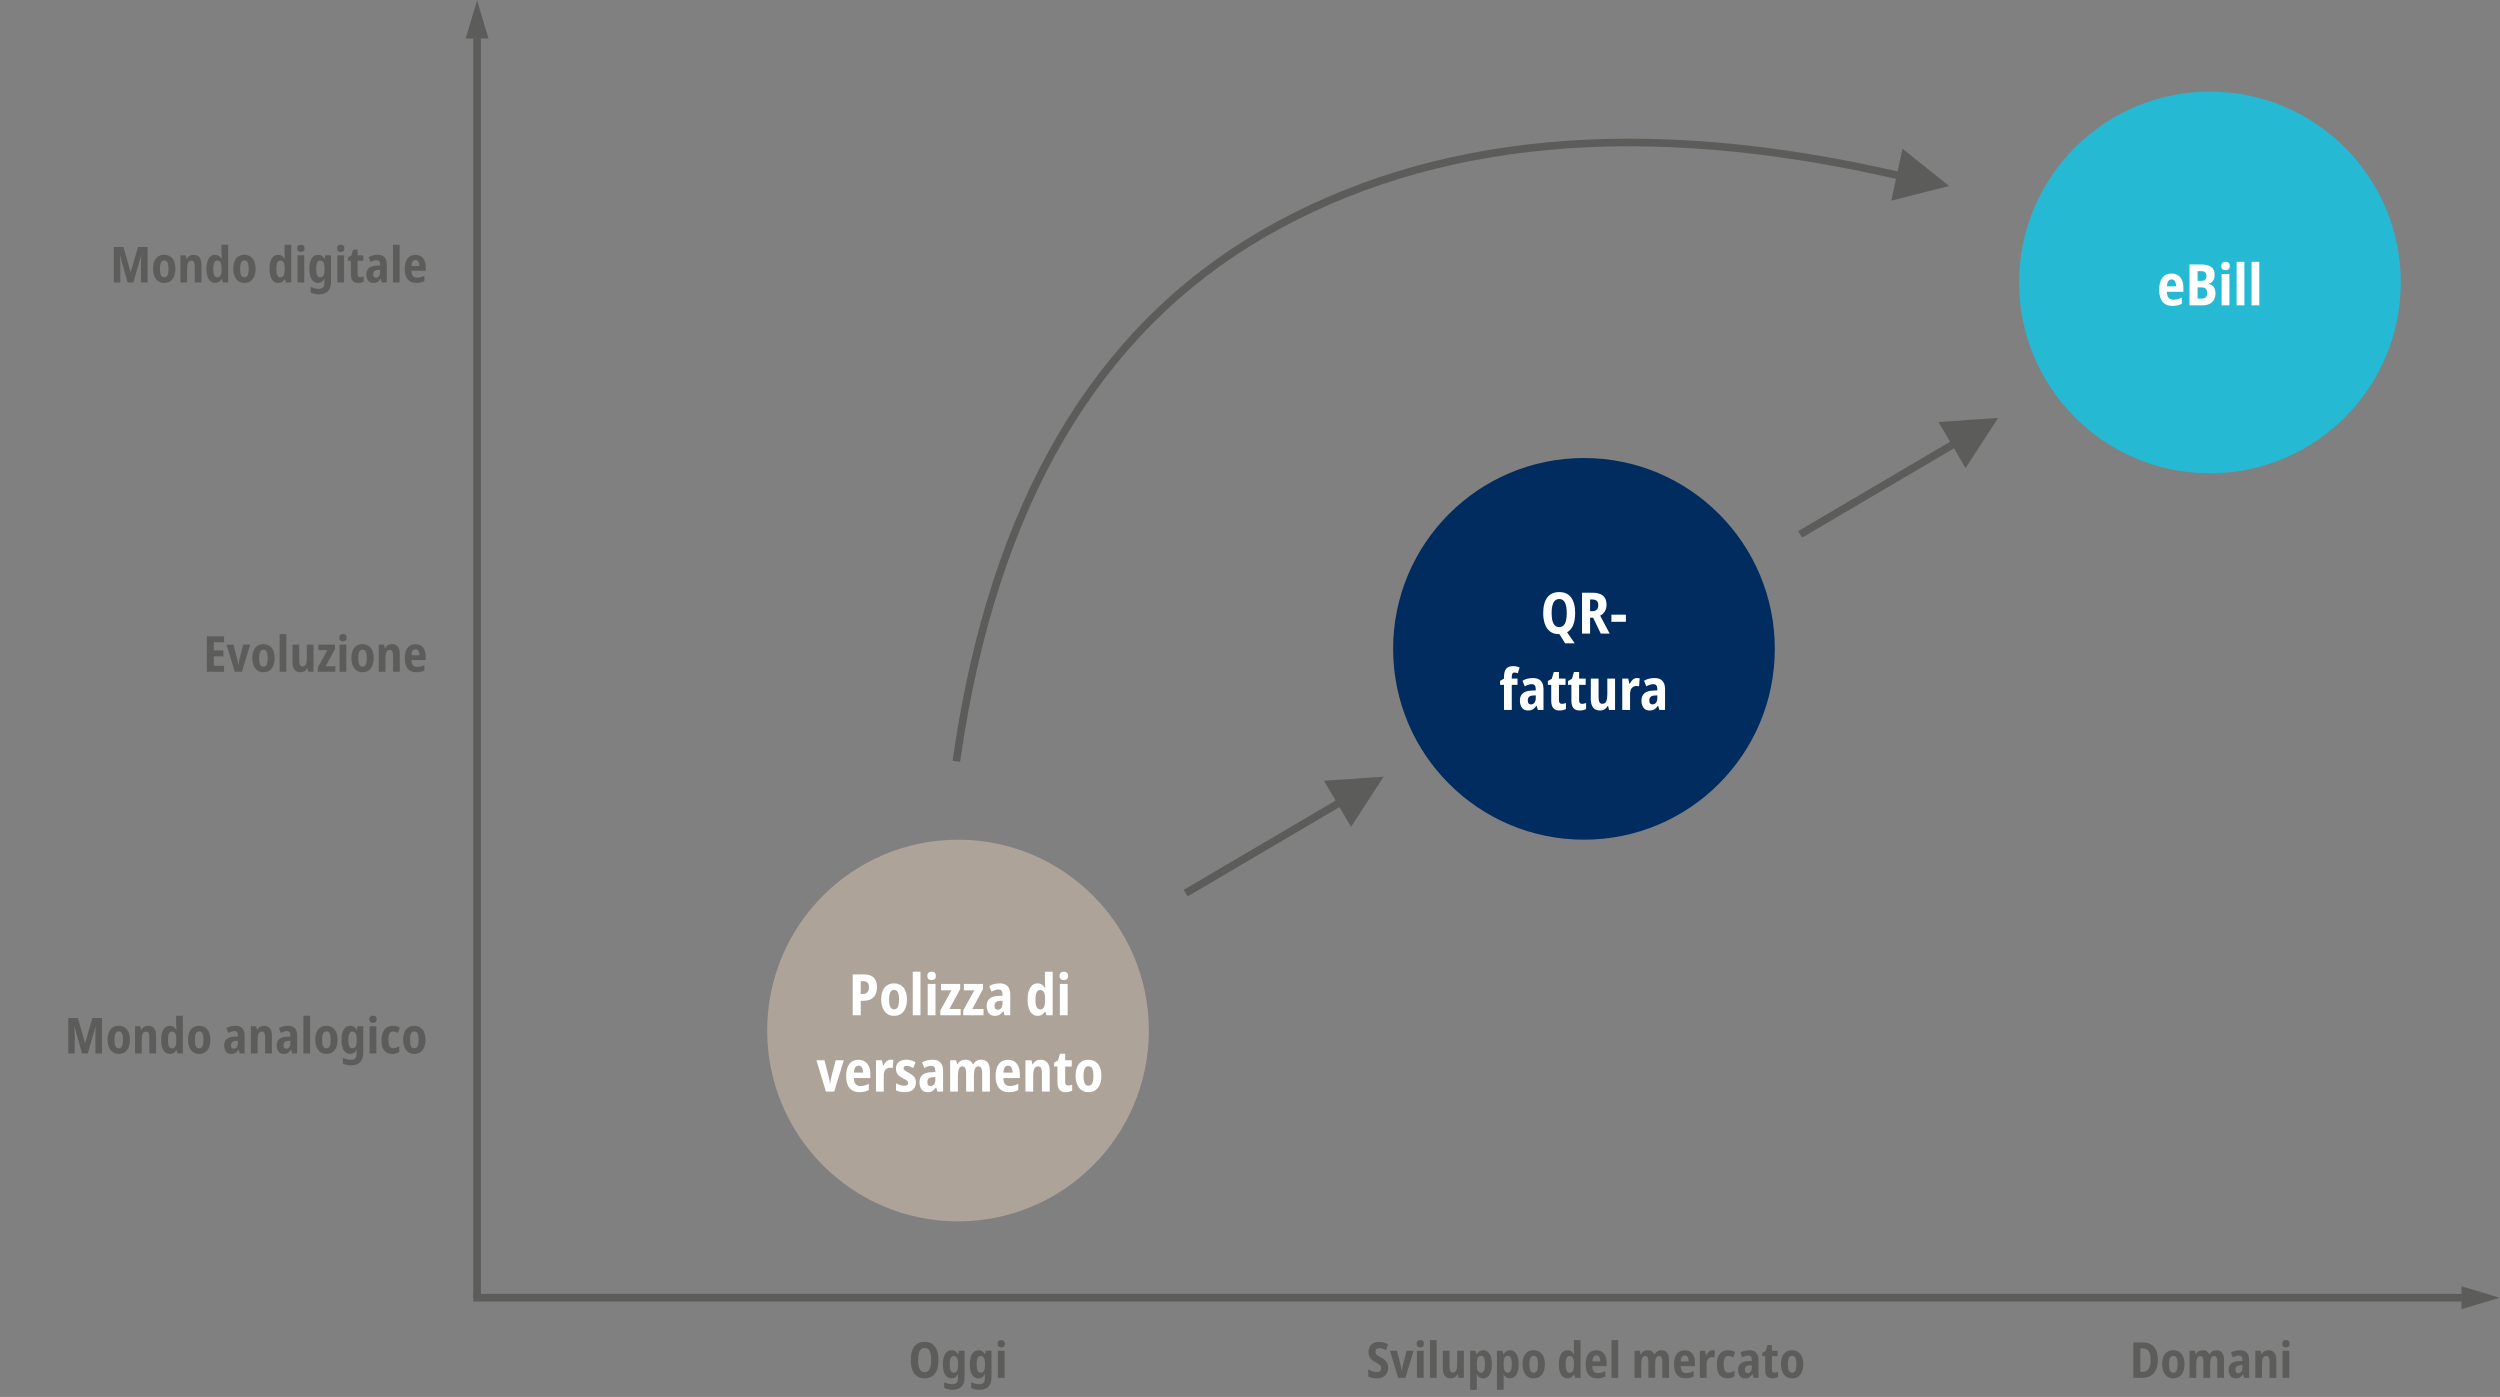<svg width="655px" height="366px" viewBox="0 0 655 366" version="1.1" xmlns="http://www.w3.org/2000/svg" xmlns:xlink="http://www.w3.org/1999/xlink">
	<rect x="0" y="0" width="655" height="366" fill="#808080" stroke="none"/>
	<g id="animation_it" stroke="none" stroke-width="1" fill="none" fill-rule="evenodd">
		<g id="x-axis" transform="translate(124, 337)">
			<polygon id="x-axis-2" fill="#5C5C5B" transform="translate(525.9, 3) rotate(90) translate(-525.9, -3) " points="525.9 -2 528.9 8 522.9 8"></polygon>
			<line x1="0" y1="3" x2="521" y2="3" id="x-axis-1" stroke="#5C5C5B" stroke-width="2"></line>
		</g>
		<g id="y-axis" transform="translate(122, 0)">
			<polygon id="y-axis-2" fill="#5C5C5B" points="3 0.1 6 10.1 0 10.1"></polygon>
			<line x1="3" y1="340" x2="3" y2="10" id="y-axis-1" stroke="#5C5C5B" stroke-width="2"></line>
		</g>
		<g id="x-labels" transform="translate(238, 349)" fill="#5C5C5B" fill-rule="nonzero">
			<path d="M4.251,12.13 C5.074,12.13 5.755,11.935 6.292,11.545 C6.829,11.155 7.228,10.6 7.488,9.881 C7.748,9.162 7.878,8.317 7.878,7.346 C7.878,6.367 7.748,5.519 7.488,4.804 C7.228,4.09 6.832,3.539 6.298,3.154 C5.766,2.768 5.087,2.575 4.264,2.575 C3.051,2.575 2.141,2.989 1.534,3.817 C0.927,4.644 0.624,5.816 0.624,7.333 C0.624,8.312 0.754,9.159 1.014,9.874 C1.274,10.589 1.673,11.144 2.21,11.539 C2.747,11.933 3.428,12.13 4.251,12.13 Z M4.251,10.531 C3.67,10.531 3.239,10.26 2.958,9.719 C2.676,9.177 2.535,8.386 2.535,7.346 C2.535,6.306 2.676,5.513 2.958,4.967 C3.239,4.421 3.675,4.148 4.264,4.148 C4.853,4.148 5.285,4.417 5.558,4.954 C5.83,5.491 5.967,6.289 5.967,7.346 C5.967,8.403 5.828,9.198 5.551,9.732 C5.274,10.264 4.84,10.531 4.251,10.531 Z M11.545,15.12 C12.637,15.12 13.441,14.83 13.957,14.249 C14.472,13.668 14.73,12.836 14.73,11.753 L14.73,11.753 L14.73,4.889 L13.222,4.889 L13.079,5.799 L12.988,5.799 C12.78,5.426 12.544,5.16 12.28,5 C12.015,4.839 11.697,4.759 11.324,4.759 C10.605,4.759 10.044,5.084 9.641,5.734 C9.238,6.384 9.036,7.298 9.036,8.477 C9.036,9.63 9.233,10.527 9.628,11.168 C10.022,11.809 10.57,12.13 11.272,12.13 C11.645,12.13 11.97,12.046 12.247,11.877 C12.525,11.707 12.767,11.437 12.975,11.064 L12.975,11.064 L13.027,11.064 C13.01,11.211 12.997,11.378 12.988,11.565 C12.98,11.751 12.975,11.913 12.975,12.052 L12.975,12.052 L12.975,12.182 C12.975,12.719 12.85,13.103 12.598,13.332 C12.347,13.562 11.996,13.677 11.545,13.677 C10.826,13.677 10.107,13.499 9.387,13.144 L9.387,13.144 L9.387,14.652 C10.011,14.964 10.731,15.12 11.545,15.12 Z M11.883,10.648 C11.181,10.648 10.83,9.933 10.83,8.503 C10.83,7.012 11.173,6.267 11.857,6.267 C12.256,6.267 12.548,6.434 12.735,6.768 C12.921,7.101 13.014,7.645 13.014,8.399 L13.014,8.399 L13.014,8.724 C13.014,9.4 12.921,9.89 12.735,10.193 C12.548,10.496 12.265,10.648 11.883,10.648 Z M18.593,15.12 C19.685,15.12 20.488,14.83 21.004,14.249 C21.52,13.668 21.778,12.836 21.778,11.753 L21.778,11.753 L21.778,4.889 L20.27,4.889 L20.127,5.799 L20.036,5.799 C19.828,5.426 19.591,5.16 19.327,5 C19.063,4.839 18.744,4.759 18.372,4.759 C17.652,4.759 17.091,5.084 16.688,5.734 C16.285,6.384 16.084,7.298 16.084,8.477 C16.084,9.63 16.281,10.527 16.675,11.168 C17.069,11.809 17.618,12.13 18.32,12.13 C18.692,12.13 19.017,12.046 19.295,11.877 C19.572,11.707 19.815,11.437 20.023,11.064 L20.023,11.064 L20.075,11.064 C20.057,11.211 20.044,11.378 20.036,11.565 C20.027,11.751 20.023,11.913 20.023,12.052 L20.023,12.052 L20.023,12.182 C20.023,12.719 19.897,13.103 19.646,13.332 C19.394,13.562 19.043,13.677 18.593,13.677 C17.873,13.677 17.154,13.499 16.435,13.144 L16.435,13.144 L16.435,14.652 C17.059,14.964 17.778,15.12 18.593,15.12 Z M18.931,10.648 C18.229,10.648 17.878,9.933 17.878,8.503 C17.878,7.012 18.22,6.267 18.905,6.267 C19.303,6.267 19.596,6.434 19.782,6.768 C19.968,7.101 20.062,7.645 20.062,8.399 L20.062,8.399 L20.062,8.724 C20.062,9.4 19.968,9.89 19.782,10.193 C19.596,10.496 19.312,10.648 18.931,10.648 Z M24.327,4.018 C24.63,4.018 24.866,3.94 25.035,3.784 C25.204,3.628 25.289,3.39 25.289,3.069 C25.289,2.428 24.968,2.107 24.327,2.107 C24.024,2.107 23.787,2.183 23.618,2.334 C23.449,2.486 23.365,2.731 23.365,3.069 C23.365,3.39 23.452,3.628 23.625,3.784 C23.798,3.94 24.032,4.018 24.327,4.018 Z M25.211,12 L25.211,4.889 L23.443,4.889 L23.443,12 L25.211,12 Z" id="x-labels-1"></path>
			<path d="M122.769,12.13 C123.376,12.13 123.898,12.013 124.335,11.779 C124.773,11.545 125.111,11.216 125.35,10.791 C125.588,10.366 125.707,9.877 125.707,9.322 C125.707,8.681 125.544,8.159 125.219,7.755 C124.894,7.353 124.424,6.982 123.809,6.644 C123.445,6.445 123.157,6.274 122.945,6.13 C122.732,5.987 122.583,5.838 122.496,5.682 C122.409,5.526 122.366,5.34 122.366,5.123 C122.366,4.854 122.453,4.636 122.626,4.466 C122.799,4.298 123.046,4.213 123.367,4.213 C123.636,4.213 123.913,4.258 124.199,4.349 C124.485,4.441 124.797,4.577 125.135,4.759 L125.135,4.759 L125.681,3.186 C125.3,2.995 124.916,2.848 124.531,2.744 C124.145,2.64 123.748,2.588 123.341,2.588 C122.466,2.579 121.779,2.813 121.281,3.29 C120.782,3.767 120.537,4.408 120.546,5.214 C120.546,5.725 120.633,6.148 120.806,6.481 C120.979,6.815 121.211,7.095 121.501,7.32 C121.792,7.545 122.106,7.753 122.444,7.944 C122.964,8.239 123.33,8.49 123.543,8.698 C123.755,8.906 123.861,9.166 123.861,9.478 C123.861,9.764 123.772,10.005 123.594,10.2 C123.417,10.395 123.137,10.492 122.756,10.492 C122.392,10.492 122.013,10.427 121.618,10.297 C121.224,10.167 120.841,9.998 120.468,9.79 L120.468,9.79 L120.468,11.61 C120.823,11.801 121.192,11.935 121.573,12.013 C121.954,12.091 122.353,12.13 122.769,12.13 Z M130.211,12 L132.369,4.889 L130.536,4.889 L129.522,8.802 C129.452,9.079 129.398,9.339 129.359,9.582 C129.32,9.825 129.296,10.046 129.288,10.245 L129.288,10.245 L129.236,10.245 C129.21,9.994 129.177,9.742 129.138,9.491 C129.099,9.24 129.045,8.988 128.976,8.737 L128.976,8.737 L128.001,4.889 L126.168,4.889 L128.326,12 L130.211,12 Z M134.116,4.018 C134.419,4.018 134.656,3.94 134.825,3.784 C134.994,3.628 135.078,3.39 135.078,3.069 C135.078,2.428 134.757,2.107 134.116,2.107 C133.813,2.107 133.577,2.183 133.408,2.334 C133.239,2.486 133.154,2.731 133.154,3.069 C133.154,3.39 133.241,3.628 133.414,3.784 C133.587,3.94 133.821,4.018 134.116,4.018 Z M135,12 L135,4.889 L133.232,4.889 L133.232,12 L135,12 Z M138.399,12 L138.399,2.12 L136.644,2.12 L136.644,12 L138.399,12 Z M142.096,12.13 C142.477,12.13 142.82,12.043 143.123,11.87 C143.426,11.697 143.669,11.437 143.851,11.09 L143.851,11.09 L143.942,11.09 L144.163,12 L145.528,12 L145.528,4.889 L143.773,4.889 L143.773,8.425 C143.773,9.127 143.695,9.666 143.539,10.043 C143.383,10.421 143.071,10.609 142.603,10.609 C142.308,10.609 142.098,10.477 141.973,10.213 C141.847,9.948 141.784,9.556 141.784,9.036 L141.784,9.036 L141.784,4.889 L140.016,4.889 L140.016,9.53 C140.016,10.379 140.196,11.025 140.556,11.467 C140.915,11.909 141.429,12.13 142.096,12.13 Z M148.927,15.12 L148.927,12.273 C148.927,12.126 148.922,11.957 148.914,11.766 C148.905,11.575 148.888,11.359 148.862,11.116 L148.862,11.116 L148.94,11.116 C149.122,11.445 149.351,11.697 149.629,11.87 C149.906,12.043 150.235,12.13 150.617,12.13 C151.31,12.13 151.858,11.807 152.261,11.162 C152.664,10.516 152.866,9.612 152.866,8.451 C152.866,7.264 152.666,6.351 152.268,5.715 C151.869,5.077 151.314,4.759 150.604,4.759 C150.231,4.759 149.912,4.843 149.648,5.013 C149.384,5.181 149.148,5.452 148.94,5.825 L148.94,5.825 L148.849,5.825 L148.589,4.889 L147.172,4.889 L147.172,15.12 L148.927,15.12 Z M150.045,10.635 C149.646,10.635 149.36,10.466 149.187,10.128 C149.013,9.79 148.927,9.27 148.927,8.568 L148.927,8.568 L148.927,8.256 C148.935,7.554 149.024,7.04 149.193,6.715 C149.362,6.391 149.646,6.228 150.045,6.228 C150.729,6.228 151.072,6.973 151.072,8.464 C151.072,9.911 150.729,10.635 150.045,10.635 Z M155.952,15.12 L155.952,12.273 C155.952,12.126 155.948,11.957 155.939,11.766 C155.93,11.575 155.913,11.359 155.887,11.116 L155.887,11.116 L155.965,11.116 C156.147,11.445 156.377,11.697 156.654,11.87 C156.931,12.043 157.261,12.13 157.642,12.13 C158.335,12.13 158.884,11.807 159.287,11.162 C159.69,10.516 159.891,9.612 159.891,8.451 C159.891,7.264 159.692,6.351 159.293,5.715 C158.894,5.077 158.34,4.759 157.629,4.759 C157.256,4.759 156.938,4.843 156.674,5.013 C156.409,5.181 156.173,5.452 155.965,5.825 L155.965,5.825 L155.874,5.825 L155.614,4.889 L154.197,4.889 L154.197,15.12 L155.952,15.12 Z M157.07,10.635 C156.671,10.635 156.385,10.466 156.212,10.128 C156.039,9.79 155.952,9.27 155.952,8.568 L155.952,8.568 L155.952,8.256 C155.961,7.554 156.05,7.04 156.219,6.715 C156.388,6.391 156.671,6.228 157.07,6.228 C157.755,6.228 158.097,6.973 158.097,8.464 C158.097,9.911 157.755,10.635 157.07,10.635 Z M163.81,12.13 C164.486,12.13 165.04,11.967 165.474,11.643 C165.907,11.318 166.23,10.876 166.442,10.316 C166.654,9.758 166.761,9.127 166.761,8.425 C166.761,7.246 166.494,6.341 165.961,5.708 C165.428,5.075 164.724,4.759 163.849,4.759 C163.181,4.759 162.631,4.913 162.198,5.221 C161.764,5.528 161.441,5.955 161.229,6.501 C161.017,7.047 160.911,7.688 160.911,8.425 C160.911,9.127 161.021,9.758 161.242,10.316 C161.463,10.876 161.79,11.318 162.224,11.643 C162.657,11.967 163.186,12.13 163.81,12.13 Z M163.836,10.661 C163.437,10.661 163.149,10.475 162.971,10.102 C162.793,9.729 162.705,9.179 162.705,8.451 C162.705,7.706 162.793,7.149 162.971,6.78 C163.149,6.412 163.437,6.228 163.836,6.228 C164.234,6.228 164.52,6.41 164.694,6.774 C164.867,7.138 164.954,7.688 164.954,8.425 C164.954,9.17 164.867,9.729 164.694,10.102 C164.52,10.475 164.234,10.661 163.836,10.661 Z M172.687,12.13 C173.085,12.13 173.41,12.048 173.662,11.883 C173.913,11.718 174.143,11.484 174.351,11.181 L174.351,11.181 L174.442,11.181 L174.715,12 L176.106,12 L176.106,2.12 L174.351,2.12 L174.351,4.538 C174.351,4.711 174.359,4.909 174.377,5.13 C174.394,5.351 174.411,5.574 174.429,5.799 L174.429,5.799 L174.364,5.799 C174.173,5.47 173.937,5.214 173.655,5.032 C173.373,4.85 173.042,4.759 172.661,4.759 C171.967,4.759 171.419,5.08 171.016,5.721 C170.613,6.362 170.412,7.272 170.412,8.451 C170.412,9.621 170.613,10.527 171.016,11.168 C171.419,11.809 171.976,12.13 172.687,12.13 Z M173.246,10.674 C172.544,10.674 172.193,9.929 172.193,8.438 C172.193,7.727 172.281,7.188 172.459,6.819 C172.637,6.451 172.895,6.267 173.233,6.267 C173.649,6.267 173.945,6.436 174.123,6.774 C174.301,7.112 174.39,7.628 174.39,8.321 L174.39,8.321 L174.39,8.672 C174.381,9.357 174.288,9.861 174.11,10.187 C173.932,10.511 173.644,10.674 173.246,10.674 Z M180.466,12.13 C180.899,12.13 181.285,12.091 181.623,12.013 C181.961,11.935 182.282,11.809 182.585,11.636 L182.585,11.636 L182.585,10.206 C182.256,10.397 181.939,10.531 181.636,10.609 C181.333,10.687 181.008,10.726 180.661,10.726 C179.699,10.726 179.209,10.128 179.192,8.932 L179.192,8.932 L182.936,8.932 L182.936,7.983 C182.936,6.986 182.7,6.202 182.228,5.63 C181.755,5.058 181.094,4.772 180.245,4.772 C179.352,4.772 178.661,5.088 178.172,5.721 C177.682,6.354 177.437,7.277 177.437,8.49 C177.437,9.651 177.691,10.548 178.198,11.181 C178.705,11.814 179.461,12.13 180.466,12.13 Z M181.285,7.684 L179.205,7.684 C179.222,7.129 179.329,6.729 179.524,6.481 C179.719,6.234 179.968,6.111 180.271,6.111 C180.6,6.111 180.852,6.254 181.025,6.54 C181.198,6.826 181.285,7.207 181.285,7.684 L181.285,7.684 Z M185.971,12 L185.971,2.12 L184.216,2.12 L184.216,12 L185.971,12 Z M192.014,12 L192.014,8.62 C192.014,7.857 192.089,7.277 192.241,6.878 C192.393,6.479 192.677,6.28 193.093,6.28 C193.621,6.28 193.886,6.791 193.886,7.814 L193.886,7.814 L193.886,12 L195.654,12 L195.654,8.412 C195.654,7.701 195.732,7.168 195.888,6.813 C196.044,6.458 196.317,6.28 196.707,6.28 C197.253,6.28 197.526,6.796 197.526,7.827 L197.526,7.827 L197.526,12 L199.281,12 L199.281,7.333 C199.281,6.458 199.114,5.81 198.78,5.389 C198.446,4.969 197.95,4.759 197.292,4.759 C196.477,4.759 195.896,5.101 195.55,5.786 L195.55,5.786 L195.42,5.786 C195.281,5.474 195.073,5.225 194.796,5.038 C194.518,4.852 194.159,4.759 193.717,4.759 C193.318,4.759 192.963,4.846 192.651,5.019 C192.339,5.192 192.105,5.452 191.949,5.799 L191.949,5.799 L191.845,5.799 L191.637,4.889 L190.259,4.889 L190.259,12 L192.014,12 Z M203.615,12.13 C204.048,12.13 204.434,12.091 204.772,12.013 C205.11,11.935 205.431,11.809 205.734,11.636 L205.734,11.636 L205.734,10.206 C205.405,10.397 205.088,10.531 204.785,10.609 C204.482,10.687 204.157,10.726 203.81,10.726 C202.848,10.726 202.358,10.128 202.341,8.932 L202.341,8.932 L206.085,8.932 L206.085,7.983 C206.085,6.986 205.849,6.202 205.377,5.63 C204.904,5.058 204.243,4.772 203.394,4.772 C202.501,4.772 201.81,5.088 201.321,5.721 C200.831,6.354 200.586,7.277 200.586,8.49 C200.586,9.651 200.84,10.548 201.347,11.181 C201.854,11.814 202.61,12.13 203.615,12.13 Z M204.434,7.684 L202.354,7.684 C202.371,7.129 202.478,6.729 202.673,6.481 C202.868,6.234 203.117,6.111 203.42,6.111 C203.749,6.111 204.001,6.254 204.174,6.54 C204.347,6.826 204.434,7.207 204.434,7.684 L204.434,7.684 Z M209.133,12 L209.133,8.373 C209.133,7.792 209.265,7.346 209.529,7.034 C209.793,6.722 210.142,6.566 210.576,6.566 C210.818,6.566 211.018,6.596 211.174,6.657 L211.174,6.657 L211.317,4.837 C211.109,4.785 210.909,4.759 210.719,4.759 C210.337,4.759 210.006,4.891 209.724,5.155 C209.442,5.42 209.219,5.725 209.055,6.072 L209.055,6.072 L208.977,6.072 L208.717,4.889 L207.365,4.889 L207.365,12 L209.133,12 Z M214.663,12.13 C215.365,12.13 215.959,11.952 216.444,11.597 L216.444,11.597 L216.444,10.089 C216.193,10.262 215.935,10.397 215.671,10.492 C215.406,10.587 215.127,10.635 214.832,10.635 C214.009,10.635 213.597,9.916 213.597,8.477 C213.597,6.995 214.004,6.254 214.819,6.254 C215.027,6.254 215.237,6.289 215.45,6.358 C215.662,6.427 215.881,6.518 216.106,6.631 L216.106,6.631 L216.613,5.24 C216.362,5.093 216.082,4.976 215.775,4.889 C215.467,4.802 215.118,4.759 214.728,4.759 C213.766,4.759 213.038,5.093 212.544,5.76 C212.05,6.427 211.803,7.333 211.803,8.477 C211.803,9.725 212.044,10.646 212.525,11.239 C213.006,11.833 213.718,12.13 214.663,12.13 Z M219.18,12.13 C219.656,12.13 220.035,12.043 220.317,11.87 C220.599,11.697 220.865,11.424 221.117,11.051 L221.117,11.051 L221.156,11.051 L221.455,12 L222.729,12 L222.729,7.281 C222.729,6.44 222.527,5.81 222.124,5.389 C221.721,4.969 221.134,4.759 220.363,4.759 C219.453,4.759 218.651,4.963 217.958,5.37 L217.958,5.37 L218.478,6.644 C218.772,6.479 219.054,6.356 219.323,6.274 C219.591,6.191 219.847,6.15 220.09,6.15 C220.679,6.15 220.974,6.527 220.974,7.281 L220.974,7.281 L220.974,7.567 L219.986,7.606 C219.136,7.641 218.488,7.844 218.042,8.217 C217.596,8.59 217.373,9.149 217.373,9.894 C217.373,10.527 217.524,11.057 217.828,11.486 C218.131,11.915 218.582,12.13 219.18,12.13 Z M219.882,10.752 C219.656,10.752 219.479,10.681 219.349,10.537 C219.219,10.395 219.154,10.163 219.154,9.842 C219.154,9.495 219.253,9.227 219.453,9.036 C219.652,8.845 219.968,8.741 220.402,8.724 L220.402,8.724 L220.974,8.698 L220.974,9.335 C220.974,9.777 220.87,10.124 220.662,10.375 C220.454,10.626 220.194,10.752 219.882,10.752 Z M226.361,12.13 C226.647,12.13 226.914,12.1 227.161,12.039 C227.408,11.978 227.631,11.9 227.83,11.805 L227.83,11.805 L227.83,10.427 C227.509,10.557 227.202,10.622 226.907,10.622 C226.465,10.622 226.244,10.349 226.244,9.803 L226.244,9.803 L226.244,6.306 L227.739,6.306 L227.739,4.889 L226.244,4.889 L226.244,3.394 L225.074,3.394 L224.619,4.928 L223.722,5.435 L223.722,6.306 L224.489,6.306 L224.489,9.855 C224.489,10.661 224.647,11.242 224.964,11.597 C225.28,11.952 225.746,12.13 226.361,12.13 Z M231.515,12.13 C232.191,12.13 232.745,11.967 233.179,11.643 C233.612,11.318 233.935,10.876 234.147,10.316 C234.359,9.758 234.466,9.127 234.466,8.425 C234.466,7.246 234.199,6.341 233.666,5.708 C233.133,5.075 232.429,4.759 231.554,4.759 C230.886,4.759 230.336,4.913 229.903,5.221 C229.469,5.528 229.146,5.955 228.934,6.501 C228.722,7.047 228.616,7.688 228.616,8.425 C228.616,9.127 228.726,9.758 228.947,10.316 C229.168,10.876 229.495,11.318 229.929,11.643 C230.362,11.967 230.891,12.13 231.515,12.13 Z M231.541,10.661 C231.142,10.661 230.854,10.475 230.676,10.102 C230.498,9.729 230.41,9.179 230.41,8.451 C230.41,7.706 230.498,7.149 230.676,6.78 C230.854,6.412 231.142,6.228 231.541,6.228 C231.939,6.228 232.225,6.41 232.399,6.774 C232.572,7.138 232.659,7.688 232.659,8.425 C232.659,9.17 232.572,9.729 232.399,10.102 C232.225,10.475 231.939,10.661 231.541,10.661 Z" id="x-labels-2"></path>
			<path d="M323.25,12 C324.567,12 325.581,11.591 326.292,10.771 C327.003,9.953 327.358,8.767 327.358,7.216 C327.358,5.751 327.011,4.636 326.318,3.869 C325.625,3.102 324.663,2.718 323.432,2.718 L323.432,2.718 L320.936,2.718 L320.936,12 L323.25,12 Z M323.302,10.414 L322.769,10.414 L322.769,4.278 L323.445,4.278 C324.104,4.278 324.604,4.521 324.947,5.006 C325.289,5.491 325.46,6.25 325.46,7.281 C325.46,8.338 325.284,9.125 324.933,9.64 C324.582,10.156 324.039,10.414 323.302,10.414 L323.302,10.414 Z M331.385,12.13 C332.061,12.13 332.616,11.967 333.049,11.643 C333.482,11.318 333.805,10.876 334.017,10.316 C334.23,9.758 334.336,9.127 334.336,8.425 C334.336,7.246 334.069,6.341 333.536,5.708 C333.003,5.075 332.299,4.759 331.424,4.759 C330.757,4.759 330.206,4.913 329.773,5.221 C329.34,5.528 329.017,5.955 328.804,6.501 C328.592,7.047 328.486,7.688 328.486,8.425 C328.486,9.127 328.596,9.758 328.817,10.316 C329.038,10.876 329.366,11.318 329.799,11.643 C330.232,11.967 330.761,12.13 331.385,12.13 Z M331.411,10.661 C331.012,10.661 330.724,10.475 330.546,10.102 C330.369,9.729 330.28,9.179 330.28,8.451 C330.28,7.706 330.369,7.149 330.546,6.78 C330.724,6.412 331.012,6.228 331.411,6.228 C331.81,6.228 332.096,6.41 332.269,6.774 C332.442,7.138 332.529,7.688 332.529,8.425 C332.529,9.17 332.442,9.729 332.269,10.102 C332.096,10.475 331.81,10.661 331.411,10.661 Z M337.414,12 L337.414,8.62 C337.414,7.857 337.49,7.277 337.641,6.878 C337.793,6.479 338.077,6.28 338.493,6.28 C339.022,6.28 339.286,6.791 339.286,7.814 L339.286,7.814 L339.286,12 L341.054,12 L341.054,8.412 C341.054,7.701 341.132,7.168 341.288,6.813 C341.444,6.458 341.717,6.28 342.107,6.28 C342.653,6.28 342.926,6.796 342.926,7.827 L342.926,7.827 L342.926,12 L344.681,12 L344.681,7.333 C344.681,6.458 344.514,5.81 344.18,5.389 C343.847,4.969 343.351,4.759 342.692,4.759 C341.877,4.759 341.297,5.101 340.95,5.786 L340.95,5.786 L340.82,5.786 C340.681,5.474 340.473,5.225 340.196,5.038 C339.919,4.852 339.559,4.759 339.117,4.759 C338.718,4.759 338.363,4.846 338.051,5.019 C337.739,5.192 337.505,5.452 337.349,5.799 L337.349,5.799 L337.245,5.799 L337.037,4.889 L335.659,4.889 L335.659,12 L337.414,12 Z M347.72,12.13 C348.196,12.13 348.576,12.043 348.857,11.87 C349.139,11.697 349.405,11.424 349.657,11.051 L349.657,11.051 L349.696,11.051 L349.995,12 L351.269,12 L351.269,7.281 C351.269,6.44 351.067,5.81 350.664,5.389 C350.261,4.969 349.674,4.759 348.903,4.759 C347.993,4.759 347.191,4.963 346.498,5.37 L346.498,5.37 L347.018,6.644 C347.312,6.479 347.594,6.356 347.863,6.274 C348.131,6.191 348.387,6.15 348.63,6.15 C349.219,6.15 349.514,6.527 349.514,7.281 L349.514,7.281 L349.514,7.567 L348.526,7.606 C347.676,7.641 347.029,7.844 346.582,8.217 C346.136,8.59 345.913,9.149 345.913,9.894 C345.913,10.527 346.064,11.057 346.368,11.486 C346.671,11.915 347.122,12.13 347.72,12.13 Z M348.422,10.752 C348.196,10.752 348.019,10.681 347.889,10.537 C347.759,10.395 347.694,10.163 347.694,9.842 C347.694,9.495 347.793,9.227 347.993,9.036 C348.192,8.845 348.508,8.741 348.942,8.724 L348.942,8.724 L349.514,8.698 L349.514,9.335 C349.514,9.777 349.41,10.124 349.202,10.375 C348.994,10.626 348.734,10.752 348.422,10.752 Z M354.646,12 L354.646,8.607 C354.646,7.784 354.728,7.19 354.893,6.826 C355.057,6.462 355.356,6.28 355.79,6.28 C356.102,6.28 356.321,6.41 356.446,6.67 C356.572,6.93 356.635,7.311 356.635,7.814 L356.635,7.814 L356.635,12 L358.403,12 L358.403,7.32 C358.403,6.471 358.219,5.832 357.85,5.402 C357.482,4.973 356.977,4.759 356.336,4.759 C355.954,4.759 355.61,4.846 355.302,5.019 C354.995,5.192 354.754,5.452 354.581,5.799 L354.581,5.799 L354.477,5.799 L354.269,4.889 L352.891,4.889 L352.891,12 L354.646,12 Z M360.909,4.018 C361.212,4.018 361.448,3.94 361.617,3.784 C361.786,3.628 361.871,3.39 361.871,3.069 C361.871,2.428 361.55,2.107 360.909,2.107 C360.605,2.107 360.369,2.183 360.2,2.334 C360.031,2.486 359.947,2.731 359.947,3.069 C359.947,3.39 360.033,3.628 360.207,3.784 C360.38,3.94 360.614,4.018 360.909,4.018 Z M361.793,12 L361.793,4.889 L360.025,4.889 L360.025,12 L361.793,12 Z" id="x-labels-3"></path>
		</g>
		<g id="y-labels" transform="translate(16, 62)" fill="#5C5C5B" fill-rule="nonzero">
			<path d="M3.579,214 L3.579,209.359 C3.579,209.038 3.568,208.661 3.547,208.228 C3.525,207.795 3.501,207.392 3.475,207.019 L3.475,207.019 L3.527,207.019 L5.49,214 L6.998,214 L9.013,207.032 L9.065,207.032 C9.039,207.396 9.02,207.786 9.007,208.202 C8.994,208.618 8.987,208.991 8.987,209.32 L8.987,209.32 L8.987,214 L10.729,214 L10.729,204.718 L8.207,204.718 L6.309,211.296 L6.27,211.296 L4.411,204.718 L1.889,204.718 L1.889,214 L3.579,214 Z M15.086,214.13 C15.762,214.13 16.317,213.968 16.75,213.643 C17.183,213.317 17.506,212.875 17.719,212.316 C17.931,211.757 18.037,211.127 18.037,210.425 C18.037,209.246 17.771,208.341 17.238,207.708 C16.705,207.075 16,206.759 15.125,206.759 C14.458,206.759 13.907,206.913 13.474,207.22 C13.041,207.528 12.718,207.955 12.506,208.501 C12.293,209.047 12.187,209.688 12.187,210.425 C12.187,211.127 12.298,211.757 12.519,212.316 C12.74,212.875 13.067,213.317 13.5,213.643 C13.933,213.968 14.462,214.13 15.086,214.13 Z M15.112,212.661 C14.713,212.661 14.425,212.475 14.248,212.102 C14.07,211.729 13.981,211.179 13.981,210.451 C13.981,209.706 14.07,209.149 14.248,208.78 C14.425,208.412 14.713,208.228 15.112,208.228 C15.511,208.228 15.797,208.41 15.97,208.774 C16.143,209.138 16.23,209.688 16.23,210.425 C16.23,211.17 16.143,211.729 15.97,212.102 C15.797,212.475 15.511,212.661 15.112,212.661 Z M21.133,214 L21.133,210.607 C21.133,209.784 21.215,209.19 21.38,208.826 C21.545,208.462 21.844,208.28 22.277,208.28 C22.589,208.28 22.808,208.41 22.934,208.67 C23.059,208.93 23.122,209.311 23.122,209.814 L23.122,209.814 L23.122,214 L24.89,214 L24.89,209.32 C24.89,208.471 24.706,207.832 24.338,207.403 C23.969,206.974 23.464,206.759 22.823,206.759 C22.442,206.759 22.097,206.846 21.79,207.019 C21.482,207.192 21.241,207.452 21.068,207.799 L21.068,207.799 L20.964,207.799 L20.756,206.889 L19.378,206.889 L19.378,214 L21.133,214 Z M28.493,214.13 C28.892,214.13 29.217,214.048 29.468,213.883 C29.719,213.718 29.949,213.484 30.157,213.181 L30.157,213.181 L30.248,213.181 L30.521,214 L31.912,214 L31.912,204.12 L30.157,204.12 L30.157,206.538 C30.157,206.711 30.166,206.909 30.183,207.13 C30.2,207.351 30.218,207.574 30.235,207.799 L30.235,207.799 L30.17,207.799 C29.979,207.47 29.743,207.214 29.462,207.032 C29.18,206.85 28.848,206.759 28.467,206.759 C27.774,206.759 27.226,207.08 26.823,207.721 C26.42,208.362 26.218,209.272 26.218,210.451 C26.218,211.621 26.42,212.527 26.823,213.168 C27.226,213.809 27.782,214.13 28.493,214.13 Z M29.052,212.674 C28.35,212.674 27.999,211.929 27.999,210.438 C27.999,209.727 28.088,209.188 28.266,208.82 C28.443,208.451 28.701,208.267 29.039,208.267 C29.455,208.267 29.752,208.436 29.93,208.774 C30.107,209.112 30.196,209.628 30.196,210.321 L30.196,210.321 L30.196,210.672 C30.187,211.357 30.094,211.862 29.917,212.186 C29.739,212.512 29.451,212.674 29.052,212.674 Z M36.165,214.13 C36.841,214.13 37.396,213.968 37.829,213.643 C38.262,213.317 38.585,212.875 38.798,212.316 C39.01,211.757 39.116,211.127 39.116,210.425 C39.116,209.246 38.85,208.341 38.317,207.708 C37.784,207.075 37.079,206.759 36.204,206.759 C35.537,206.759 34.986,206.913 34.553,207.22 C34.12,207.528 33.797,207.955 33.585,208.501 C33.372,209.047 33.266,209.688 33.266,210.425 C33.266,211.127 33.377,211.757 33.598,212.316 C33.819,212.875 34.146,213.317 34.579,213.643 C35.012,213.968 35.541,214.13 36.165,214.13 Z M36.191,212.661 C35.792,212.661 35.504,212.475 35.327,212.102 C35.149,211.729 35.06,211.179 35.06,210.451 C35.06,209.706 35.149,209.149 35.327,208.78 C35.504,208.412 35.792,208.228 36.191,208.228 C36.59,208.228 36.876,208.41 37.049,208.774 C37.222,209.138 37.309,209.688 37.309,210.425 C37.309,211.17 37.222,211.729 37.049,212.102 C36.876,212.475 36.59,212.661 36.191,212.661 Z M44.541,214.13 C45.018,214.13 45.397,214.043 45.679,213.87 C45.96,213.697 46.227,213.424 46.478,213.051 L46.478,213.051 L46.517,213.051 L46.816,214 L48.09,214 L48.09,209.281 C48.09,208.44 47.889,207.81 47.486,207.389 C47.083,206.969 46.495,206.759 45.724,206.759 C44.814,206.759 44.012,206.963 43.319,207.37 L43.319,207.37 L43.839,208.644 C44.134,208.479 44.415,208.356 44.684,208.274 C44.953,208.191 45.208,208.15 45.451,208.15 C46.04,208.15 46.335,208.527 46.335,209.281 L46.335,209.281 L46.335,209.567 L45.347,209.606 C44.498,209.641 43.85,209.844 43.404,210.217 C42.957,210.59 42.734,211.149 42.734,211.894 C42.734,212.527 42.886,213.058 43.189,213.487 C43.492,213.916 43.943,214.13 44.541,214.13 Z M45.243,212.752 C45.018,212.752 44.84,212.68 44.71,212.537 C44.58,212.394 44.515,212.163 44.515,211.842 C44.515,211.495 44.615,211.227 44.814,211.036 C45.013,210.845 45.33,210.741 45.763,210.724 L45.763,210.724 L46.335,210.698 L46.335,211.335 C46.335,211.777 46.231,212.124 46.023,212.375 C45.815,212.626 45.555,212.752 45.243,212.752 Z M51.485,214 L51.485,210.607 C51.485,209.784 51.567,209.19 51.732,208.826 C51.897,208.462 52.196,208.28 52.629,208.28 C52.941,208.28 53.16,208.41 53.286,208.67 C53.411,208.93 53.474,209.311 53.474,209.814 L53.474,209.814 L53.474,214 L55.242,214 L55.242,209.32 C55.242,208.471 55.058,207.832 54.69,207.403 C54.321,206.974 53.816,206.759 53.175,206.759 C52.794,206.759 52.449,206.846 52.142,207.019 C51.834,207.192 51.593,207.452 51.42,207.799 L51.42,207.799 L51.316,207.799 L51.108,206.889 L49.73,206.889 L49.73,214 L51.485,214 Z M58.299,214.13 C58.776,214.13 59.155,214.043 59.437,213.87 C59.718,213.697 59.985,213.424 60.236,213.051 L60.236,213.051 L60.275,213.051 L60.574,214 L61.848,214 L61.848,209.281 C61.848,208.44 61.647,207.81 61.244,207.389 C60.841,206.969 60.253,206.759 59.482,206.759 C58.572,206.759 57.77,206.963 57.077,207.37 L57.077,207.37 L57.597,208.644 C57.892,208.479 58.173,208.356 58.442,208.274 C58.711,208.191 58.966,208.15 59.209,208.15 C59.798,208.15 60.093,208.527 60.093,209.281 L60.093,209.281 L60.093,209.567 L59.105,209.606 C58.256,209.641 57.608,209.844 57.162,210.217 C56.715,210.59 56.492,211.149 56.492,211.894 C56.492,212.527 56.644,213.058 56.947,213.487 C57.25,213.916 57.701,214.13 58.299,214.13 Z M59.001,212.752 C58.776,212.752 58.598,212.68 58.468,212.537 C58.338,212.394 58.273,212.163 58.273,211.842 C58.273,211.495 58.373,211.227 58.572,211.036 C58.771,210.845 59.088,210.741 59.521,210.724 L59.521,210.724 L60.093,210.698 L60.093,211.335 C60.093,211.777 59.989,212.124 59.781,212.375 C59.573,212.626 59.313,212.752 59.001,212.752 Z M65.243,214 L65.243,204.12 L63.488,204.12 L63.488,214 L65.243,214 Z M69.496,214.13 C70.172,214.13 70.727,213.968 71.16,213.643 C71.593,213.317 71.916,212.875 72.129,212.316 C72.341,211.757 72.447,211.127 72.447,210.425 C72.447,209.246 72.181,208.341 71.648,207.708 C71.115,207.075 70.41,206.759 69.535,206.759 C68.868,206.759 68.317,206.913 67.884,207.22 C67.451,207.528 67.128,207.955 66.916,208.501 C66.703,209.047 66.597,209.688 66.597,210.425 C66.597,211.127 66.708,211.757 66.929,212.316 C67.15,212.875 67.477,213.317 67.91,213.643 C68.343,213.968 68.872,214.13 69.496,214.13 Z M69.522,212.661 C69.123,212.661 68.835,212.475 68.658,212.102 C68.48,211.729 68.391,211.179 68.391,210.451 C68.391,209.706 68.48,209.149 68.658,208.78 C68.835,208.412 69.123,208.228 69.522,208.228 C69.921,208.228 70.207,208.41 70.38,208.774 C70.553,209.138 70.64,209.688 70.64,210.425 C70.64,211.17 70.553,211.729 70.38,212.102 C70.207,212.475 69.921,212.661 69.522,212.661 Z M75.985,217.12 C77.077,217.12 77.881,216.83 78.397,216.249 C78.912,215.668 79.17,214.836 79.17,213.753 L79.17,213.753 L79.17,206.889 L77.662,206.889 L77.519,207.799 L77.428,207.799 C77.22,207.426 76.984,207.16 76.72,207 C76.455,206.839 76.137,206.759 75.764,206.759 C75.045,206.759 74.484,207.084 74.081,207.734 C73.678,208.384 73.476,209.298 73.476,210.477 C73.476,211.63 73.673,212.527 74.068,213.168 C74.462,213.809 75.01,214.13 75.712,214.13 C76.085,214.13 76.41,214.046 76.687,213.876 C76.964,213.708 77.207,213.437 77.415,213.064 L77.415,213.064 L77.467,213.064 C77.45,213.211 77.437,213.378 77.428,213.565 C77.419,213.751 77.415,213.913 77.415,214.052 L77.415,214.052 L77.415,214.182 C77.415,214.719 77.289,215.103 77.038,215.333 C76.787,215.562 76.436,215.677 75.985,215.677 C75.266,215.677 74.546,215.499 73.827,215.144 L73.827,215.144 L73.827,216.652 C74.451,216.964 75.17,217.12 75.985,217.12 Z M76.323,212.648 C75.621,212.648 75.27,211.933 75.27,210.503 C75.27,209.012 75.612,208.267 76.297,208.267 C76.696,208.267 76.988,208.434 77.175,208.768 C77.361,209.101 77.454,209.645 77.454,210.399 L77.454,210.399 L77.454,210.724 C77.454,211.4 77.361,211.89 77.175,212.193 C76.988,212.496 76.704,212.648 76.323,212.648 Z M81.72,206.018 C82.023,206.018 82.26,205.94 82.429,205.784 C82.598,205.628 82.682,205.39 82.682,205.069 C82.682,204.428 82.361,204.107 81.72,204.107 C81.417,204.107 81.181,204.183 81.012,204.334 C80.843,204.486 80.758,204.731 80.758,205.069 C80.758,205.39 80.845,205.628 81.018,205.784 C81.191,205.94 81.425,206.018 81.72,206.018 Z M82.604,214 L82.604,206.889 L80.836,206.889 L80.836,214 L82.604,214 Z M86.818,214.13 C87.52,214.13 88.114,213.952 88.599,213.597 L88.599,213.597 L88.599,212.089 C88.348,212.262 88.09,212.397 87.826,212.492 C87.561,212.587 87.282,212.635 86.987,212.635 C86.164,212.635 85.752,211.916 85.752,210.477 C85.752,208.995 86.159,208.254 86.974,208.254 C87.182,208.254 87.392,208.289 87.605,208.358 C87.817,208.427 88.036,208.518 88.261,208.631 L88.261,208.631 L88.768,207.24 C88.517,207.093 88.237,206.976 87.93,206.889 C87.622,206.802 87.273,206.759 86.883,206.759 C85.921,206.759 85.193,207.093 84.699,207.76 C84.205,208.427 83.958,209.333 83.958,210.477 C83.958,211.725 84.199,212.646 84.68,213.239 C85.161,213.833 85.873,214.13 86.818,214.13 Z M92.527,214.13 C93.203,214.13 93.758,213.968 94.191,213.643 C94.624,213.317 94.947,212.875 95.16,212.316 C95.372,211.757 95.478,211.127 95.478,210.425 C95.478,209.246 95.212,208.341 94.679,207.708 C94.146,207.075 93.441,206.759 92.566,206.759 C91.899,206.759 91.348,206.913 90.915,207.22 C90.482,207.528 90.159,207.955 89.947,208.501 C89.734,209.047 89.628,209.688 89.628,210.425 C89.628,211.127 89.739,211.757 89.96,212.316 C90.181,212.875 90.508,213.317 90.941,213.643 C91.374,213.968 91.903,214.13 92.527,214.13 Z M92.553,212.661 C92.154,212.661 91.866,212.475 91.689,212.102 C91.511,211.729 91.422,211.179 91.422,210.451 C91.422,209.706 91.511,209.149 91.689,208.78 C91.866,208.412 92.154,208.228 92.553,208.228 C92.952,208.228 93.238,208.41 93.411,208.774 C93.584,209.138 93.671,209.688 93.671,210.425 C93.671,211.17 93.584,211.729 93.411,212.102 C93.238,212.475 92.952,212.661 92.553,212.661 Z" id="y-labels-1"></path>
			<path d="M42.711,114 L42.711,112.427 L40.02,112.427 L40.02,109.957 L42.516,109.957 L42.516,108.41 L40.02,108.41 L40.02,106.265 L42.711,106.265 L42.711,104.718 L38.187,104.718 L38.187,114 L42.711,114 Z M47.392,114 L49.55,106.889 L47.717,106.889 L46.703,110.802 C46.634,111.079 46.58,111.339 46.541,111.582 C46.502,111.825 46.478,112.046 46.469,112.245 L46.469,112.245 L46.417,112.245 C46.391,111.994 46.359,111.742 46.32,111.491 C46.281,111.24 46.227,110.988 46.157,110.737 L46.157,110.737 L45.182,106.889 L43.349,106.889 L45.507,114 L47.392,114 Z M52.997,114.13 C53.673,114.13 54.227,113.968 54.661,113.642 C55.094,113.317 55.417,112.876 55.629,112.317 C55.842,111.757 55.948,111.127 55.948,110.425 C55.948,109.246 55.681,108.341 55.148,107.708 C54.615,107.075 53.911,106.759 53.036,106.759 C52.368,106.759 51.818,106.913 51.385,107.221 C50.951,107.528 50.629,107.955 50.416,108.501 C50.204,109.047 50.098,109.688 50.098,110.425 C50.098,111.127 50.208,111.757 50.429,112.317 C50.65,112.876 50.977,113.317 51.411,113.642 C51.844,113.968 52.373,114.13 52.997,114.13 Z M53.023,112.661 C52.624,112.661 52.336,112.475 52.158,112.102 C51.981,111.729 51.892,111.179 51.892,110.451 C51.892,109.706 51.981,109.149 52.158,108.781 C52.336,108.412 52.624,108.228 53.023,108.228 C53.421,108.228 53.707,108.41 53.881,108.774 C54.054,109.138 54.141,109.688 54.141,110.425 C54.141,111.17 54.054,111.729 53.881,112.102 C53.707,112.475 53.421,112.661 53.023,112.661 Z M59.017,114 L59.017,104.12 L57.262,104.12 L57.262,114 L59.017,114 Z M62.711,114.13 C63.092,114.13 63.434,114.043 63.738,113.87 C64.041,113.697 64.284,113.437 64.466,113.09 L64.466,113.09 L64.557,113.09 L64.778,114 L66.143,114 L66.143,106.889 L64.388,106.889 L64.388,110.425 C64.388,111.127 64.31,111.666 64.154,112.043 C63.998,112.421 63.686,112.609 63.218,112.609 C62.923,112.609 62.713,112.477 62.587,112.213 C62.462,111.948 62.399,111.556 62.399,111.036 L62.399,111.036 L62.399,106.889 L60.631,106.889 L60.631,111.53 C60.631,112.379 60.811,113.025 61.17,113.467 C61.53,113.909 62.043,114.13 62.711,114.13 Z M71.864,114 L71.864,112.57 L69.316,112.57 L71.747,108.072 L71.747,106.889 L67.405,106.889 L67.405,108.332 L69.784,108.332 L67.249,112.921 L67.249,114 L71.864,114 Z M73.855,106.018 C74.158,106.018 74.394,105.94 74.563,105.784 C74.732,105.628 74.817,105.39 74.817,105.069 C74.817,104.428 74.496,104.107 73.855,104.107 C73.552,104.107 73.315,104.183 73.146,104.335 C72.977,104.486 72.893,104.731 72.893,105.069 C72.893,105.39 72.98,105.628 73.153,105.784 C73.326,105.94 73.56,106.018 73.855,106.018 Z M74.739,114 L74.739,106.889 L72.971,106.889 L72.971,114 L74.739,114 Z M78.965,114.13 C79.641,114.13 80.196,113.968 80.629,113.642 C81.063,113.317 81.386,112.876 81.598,112.317 C81.81,111.757 81.916,111.127 81.916,110.425 C81.916,109.246 81.65,108.341 81.117,107.708 C80.584,107.075 79.88,106.759 79.004,106.759 C78.337,106.759 77.787,106.913 77.353,107.221 C76.92,107.528 76.597,107.955 76.385,108.501 C76.173,109.047 76.066,109.688 76.066,110.425 C76.066,111.127 76.177,111.757 76.398,112.317 C76.619,112.876 76.946,113.317 77.379,113.642 C77.813,113.968 78.341,114.13 78.965,114.13 Z M78.991,112.661 C78.593,112.661 78.305,112.475 78.127,112.102 C77.949,111.729 77.86,111.179 77.86,110.451 C77.86,109.706 77.949,109.149 78.127,108.781 C78.305,108.412 78.593,108.228 78.991,108.228 C79.39,108.228 79.676,108.41 79.849,108.774 C80.023,109.138 80.109,109.688 80.109,110.425 C80.109,111.17 80.023,111.729 79.849,112.102 C79.676,112.475 79.39,112.661 78.991,112.661 Z M84.986,114 L84.986,110.607 C84.986,109.784 85.068,109.19 85.233,108.826 C85.398,108.462 85.697,108.28 86.13,108.28 C86.442,108.28 86.661,108.41 86.786,108.67 C86.912,108.93 86.975,109.311 86.975,109.814 L86.975,109.814 L86.975,114 L88.743,114 L88.743,109.32 C88.743,108.471 88.559,107.832 88.19,107.403 C87.822,106.974 87.317,106.759 86.676,106.759 C86.295,106.759 85.95,106.846 85.642,107.019 C85.335,107.192 85.094,107.452 84.921,107.799 L84.921,107.799 L84.817,107.799 L84.609,106.889 L83.231,106.889 L83.231,114 L84.986,114 Z M93.073,114.13 C93.507,114.13 93.892,114.091 94.23,114.013 C94.568,113.935 94.889,113.809 95.192,113.636 L95.192,113.636 L95.192,112.206 C94.863,112.397 94.547,112.531 94.243,112.609 C93.94,112.687 93.615,112.726 93.268,112.726 C92.306,112.726 91.817,112.128 91.799,110.932 L91.799,110.932 L95.543,110.932 L95.543,109.983 C95.543,108.986 95.307,108.202 94.835,107.63 C94.363,107.058 93.702,106.772 92.852,106.772 C91.96,106.772 91.269,107.088 90.779,107.721 C90.289,108.354 90.044,109.277 90.044,110.49 C90.044,111.651 90.298,112.548 90.805,113.181 C91.312,113.814 92.068,114.13 93.073,114.13 Z M93.892,109.684 L91.812,109.684 C91.83,109.129 91.936,108.728 92.131,108.481 C92.326,108.234 92.575,108.111 92.878,108.111 C93.208,108.111 93.459,108.254 93.632,108.54 C93.806,108.826 93.892,109.207 93.892,109.684 L93.892,109.684 Z" id="y-labels-2"></path>
			<path d="M15.52,12 L15.52,7.359 C15.52,7.038 15.509,6.661 15.487,6.228 C15.466,5.795 15.442,5.392 15.416,5.019 L15.416,5.019 L15.468,5.019 L17.431,12 L18.939,12 L20.954,5.032 L21.006,5.032 C20.98,5.396 20.96,5.786 20.947,6.202 C20.934,6.618 20.928,6.991 20.928,7.32 L20.928,7.32 L20.928,12 L22.67,12 L22.67,2.718 L20.148,2.718 L18.25,9.296 L18.211,9.296 L16.352,2.718 L13.83,2.718 L13.83,12 L15.52,12 Z M27.003,12.13 C27.679,12.13 28.234,11.967 28.667,11.643 C29.101,11.318 29.424,10.876 29.636,10.316 C29.848,9.758 29.954,9.127 29.954,8.425 C29.954,7.246 29.688,6.341 29.155,5.708 C28.622,5.075 27.918,4.759 27.042,4.759 C26.375,4.759 25.825,4.913 25.391,5.221 C24.958,5.528 24.635,5.955 24.423,6.501 C24.211,7.047 24.104,7.688 24.104,8.425 C24.104,9.127 24.215,9.758 24.436,10.316 C24.657,10.876 24.984,11.318 25.417,11.643 C25.851,11.967 26.379,12.13 27.003,12.13 Z M27.029,10.661 C26.631,10.661 26.343,10.475 26.165,10.102 C25.987,9.729 25.898,9.179 25.898,8.451 C25.898,7.706 25.987,7.149 26.165,6.78 C26.343,6.412 26.631,6.228 27.029,6.228 C27.428,6.228 27.714,6.41 27.887,6.774 C28.061,7.138 28.147,7.688 28.147,8.425 C28.147,9.17 28.061,9.729 27.887,10.102 C27.714,10.475 27.428,10.661 27.029,10.661 Z M33.027,12 L33.027,8.607 C33.027,7.784 33.109,7.19 33.274,6.826 C33.438,6.462 33.737,6.28 34.171,6.28 C34.483,6.28 34.702,6.41 34.827,6.67 C34.953,6.93 35.016,7.311 35.016,7.814 L35.016,7.814 L35.016,12 L36.784,12 L36.784,7.32 C36.784,6.471 36.6,5.832 36.231,5.402 C35.863,4.973 35.358,4.759 34.717,4.759 C34.335,4.759 33.991,4.846 33.683,5.019 C33.376,5.192 33.135,5.452 32.962,5.799 L32.962,5.799 L32.858,5.799 L32.65,4.889 L31.272,4.889 L31.272,12 L33.027,12 Z M40.363,12.13 C40.762,12.13 41.087,12.048 41.338,11.883 C41.59,11.718 41.819,11.484 42.027,11.181 L42.027,11.181 L42.118,11.181 L42.391,12 L43.782,12 L43.782,2.12 L42.027,2.12 L42.027,4.538 C42.027,4.711 42.036,4.909 42.053,5.13 C42.071,5.351 42.088,5.574 42.105,5.799 L42.105,5.799 L42.04,5.799 C41.85,5.47 41.613,5.214 41.332,5.032 C41.05,4.85 40.719,4.759 40.337,4.759 C39.644,4.759 39.096,5.08 38.693,5.721 C38.29,6.362 38.088,7.272 38.088,8.451 C38.088,9.621 38.29,10.527 38.693,11.168 C39.096,11.809 39.653,12.13 40.363,12.13 Z M40.922,10.674 C40.22,10.674 39.869,9.929 39.869,8.438 C39.869,7.727 39.958,7.188 40.136,6.819 C40.313,6.451 40.571,6.267 40.909,6.267 C41.325,6.267 41.622,6.436 41.8,6.774 C41.977,7.112 42.066,7.628 42.066,8.321 L42.066,8.321 L42.066,8.672 C42.058,9.357 41.964,9.861 41.787,10.187 C41.609,10.511 41.321,10.674 40.922,10.674 Z M48.012,12.13 C48.688,12.13 49.242,11.967 49.676,11.643 C50.109,11.318 50.432,10.876 50.644,10.316 C50.856,9.758 50.963,9.127 50.963,8.425 C50.963,7.246 50.696,6.341 50.163,5.708 C49.63,5.075 48.926,4.759 48.051,4.759 C47.383,4.759 46.833,4.913 46.4,5.221 C45.966,5.528 45.643,5.955 45.431,6.501 C45.219,7.047 45.113,7.688 45.113,8.425 C45.113,9.127 45.223,9.758 45.444,10.316 C45.665,10.876 45.992,11.318 46.426,11.643 C46.859,11.967 47.388,12.13 48.012,12.13 Z M48.038,10.661 C47.639,10.661 47.351,10.475 47.173,10.102 C46.995,9.729 46.907,9.179 46.907,8.451 C46.907,7.706 46.995,7.149 47.173,6.78 C47.351,6.412 47.639,6.228 48.038,6.228 C48.436,6.228 48.722,6.41 48.896,6.774 C49.069,7.138 49.156,7.688 49.156,8.425 C49.156,9.17 49.069,9.729 48.896,10.102 C48.722,10.475 48.436,10.661 48.038,10.661 Z M56.887,12.13 C57.285,12.13 57.61,12.048 57.862,11.883 C58.113,11.718 58.343,11.484 58.551,11.181 L58.551,11.181 L58.642,11.181 L58.915,12 L60.306,12 L60.306,2.12 L58.551,2.12 L58.551,4.538 C58.551,4.711 58.559,4.909 58.577,5.13 C58.594,5.351 58.611,5.574 58.629,5.799 L58.629,5.799 L58.564,5.799 C58.373,5.47 58.137,5.214 57.855,5.032 C57.573,4.85 57.242,4.759 56.861,4.759 C56.167,4.759 55.619,5.08 55.216,5.721 C54.813,6.362 54.612,7.272 54.612,8.451 C54.612,9.621 54.813,10.527 55.216,11.168 C55.619,11.809 56.176,12.13 56.887,12.13 Z M57.446,10.674 C56.744,10.674 56.393,9.929 56.393,8.438 C56.393,7.727 56.481,7.188 56.659,6.819 C56.837,6.451 57.095,6.267 57.433,6.267 C57.849,6.267 58.145,6.436 58.323,6.774 C58.501,7.112 58.59,7.628 58.59,8.321 L58.59,8.321 L58.59,8.672 C58.581,9.357 58.488,9.861 58.31,10.187 C58.132,10.511 57.844,10.674 57.446,10.674 Z M62.832,4.018 C63.135,4.018 63.371,3.94 63.54,3.784 C63.709,3.628 63.794,3.39 63.794,3.069 C63.794,2.428 63.473,2.107 62.832,2.107 C62.529,2.107 62.292,2.183 62.123,2.334 C61.954,2.486 61.87,2.731 61.87,3.069 C61.87,3.39 61.957,3.628 62.13,3.784 C62.303,3.94 62.537,4.018 62.832,4.018 Z M63.716,12 L63.716,4.889 L61.948,4.889 L61.948,12 L63.716,12 Z M67.555,15.12 C68.647,15.12 69.451,14.83 69.967,14.249 C70.483,13.668 70.74,12.836 70.74,11.753 L70.74,11.753 L70.74,4.889 L69.232,4.889 L69.089,5.799 L68.998,5.799 C68.79,5.426 68.554,5.16 68.29,5 C68.026,4.839 67.707,4.759 67.334,4.759 C66.615,4.759 66.054,5.084 65.651,5.734 C65.248,6.384 65.046,7.298 65.046,8.477 C65.046,9.63 65.244,10.527 65.638,11.168 C66.032,11.809 66.58,12.13 67.282,12.13 C67.655,12.13 67.98,12.046 68.257,11.877 C68.535,11.707 68.777,11.437 68.985,11.064 L68.985,11.064 L69.037,11.064 C69.02,11.211 69.007,11.378 68.998,11.565 C68.99,11.751 68.985,11.913 68.985,12.052 L68.985,12.052 L68.985,12.182 C68.985,12.719 68.86,13.103 68.608,13.332 C68.357,13.562 68.006,13.677 67.555,13.677 C66.836,13.677 66.117,13.499 65.397,13.144 L65.397,13.144 L65.397,14.652 C66.021,14.964 66.741,15.12 67.555,15.12 Z M67.893,10.648 C67.191,10.648 66.84,9.933 66.84,8.503 C66.84,7.012 67.183,6.267 67.867,6.267 C68.266,6.267 68.559,6.434 68.745,6.768 C68.931,7.101 69.024,7.645 69.024,8.399 L69.024,8.399 L69.024,8.724 C69.024,9.4 68.931,9.89 68.745,10.193 C68.559,10.496 68.275,10.648 67.893,10.648 Z M73.267,4.018 C73.57,4.018 73.806,3.94 73.975,3.784 C74.144,3.628 74.229,3.39 74.229,3.069 C74.229,2.428 73.908,2.107 73.267,2.107 C72.963,2.107 72.727,2.183 72.558,2.334 C72.389,2.486 72.305,2.731 72.305,3.069 C72.305,3.39 72.391,3.628 72.565,3.784 C72.738,3.94 72.972,4.018 73.267,4.018 Z M74.151,12 L74.151,4.889 L72.383,4.889 L72.383,12 L74.151,12 Z M77.808,12.13 C78.094,12.13 78.361,12.1 78.608,12.039 C78.855,11.978 79.078,11.9 79.277,11.805 L79.277,11.805 L79.277,10.427 C78.957,10.557 78.649,10.622 78.354,10.622 C77.912,10.622 77.691,10.349 77.691,9.803 L77.691,9.803 L77.691,6.306 L79.186,6.306 L79.186,4.889 L77.691,4.889 L77.691,3.394 L76.521,3.394 L76.066,4.928 L75.169,5.435 L75.169,6.306 L75.936,6.306 L75.936,9.855 C75.936,10.661 76.094,11.242 76.411,11.597 C76.727,11.952 77.193,12.13 77.808,12.13 Z M81.791,12.13 C82.267,12.13 82.647,12.043 82.928,11.87 C83.21,11.697 83.476,11.424 83.728,11.051 L83.728,11.051 L83.767,11.051 L84.066,12 L85.34,12 L85.34,7.281 C85.34,6.44 85.138,5.81 84.735,5.389 C84.332,4.969 83.745,4.759 82.974,4.759 C82.064,4.759 81.262,4.963 80.569,5.37 L80.569,5.37 L81.089,6.644 C81.383,6.479 81.665,6.356 81.934,6.274 C82.202,6.191 82.458,6.15 82.701,6.15 C83.29,6.15 83.585,6.527 83.585,7.281 L83.585,7.281 L83.585,7.567 L82.597,7.606 C81.747,7.641 81.1,7.844 80.653,8.217 C80.207,8.59 79.984,9.149 79.984,9.894 C79.984,10.527 80.135,11.057 80.439,11.486 C80.742,11.915 81.193,12.13 81.791,12.13 Z M82.493,10.752 C82.267,10.752 82.09,10.681 81.96,10.537 C81.83,10.395 81.765,10.163 81.765,9.842 C81.765,9.495 81.864,9.227 82.064,9.036 C82.263,8.845 82.579,8.741 83.013,8.724 L83.013,8.724 L83.585,8.698 L83.585,9.335 C83.585,9.777 83.481,10.124 83.273,10.375 C83.065,10.626 82.805,10.752 82.493,10.752 Z M88.711,12 L88.711,2.12 L86.956,2.12 L86.956,12 L88.711,12 Z M93.071,12.13 C93.504,12.13 93.89,12.091 94.228,12.013 C94.566,11.935 94.886,11.809 95.19,11.636 L95.19,11.636 L95.19,10.206 C94.86,10.397 94.544,10.531 94.241,10.609 C93.937,10.687 93.612,10.726 93.266,10.726 C92.304,10.726 91.814,10.128 91.797,8.932 L91.797,8.932 L95.541,8.932 L95.541,7.983 C95.541,6.986 95.304,6.202 94.832,5.63 C94.36,5.058 93.699,4.772 92.85,4.772 C91.957,4.772 91.266,5.088 90.776,5.721 C90.286,6.354 90.042,7.277 90.042,8.49 C90.042,9.651 90.295,10.548 90.802,11.181 C91.309,11.814 92.065,12.13 93.071,12.13 Z M93.89,7.684 L91.81,7.684 C91.827,7.129 91.933,6.729 92.128,6.481 C92.323,6.234 92.572,6.111 92.876,6.111 C93.205,6.111 93.456,6.254 93.63,6.54 C93.803,6.826 93.89,7.207 93.89,7.684 L93.89,7.684 Z" id="y-labels-3"></path>
		</g>
		<path id="pfeil-1" d="M362.5,203.5 L353.982,216.632 L350.94,211.46 L311.145,234.869 L310.131,233.145 L349.926,209.736 L346.884,204.565 L362.5,203.5 Z" fill="#5C5C5B" fill-rule="nonzero"></path>
		<path id="pfeil-2" d="M523.5,109.5 L514.982,122.632 L511.94,117.46 L472.145,140.869 L471.131,139.145 L510.926,115.736 L507.884,110.565 L523.5,109.5 Z" fill="#5C5C5B" fill-rule="nonzero"></path>
		<g id="Group" transform="translate(210.621, -14.773)">
			<path d="M1,146.106 C42.383,93.574 88.5,67.332 139.352,67.381 C190.203,67.43 240.633,90.693 290.643,137.17" id="pfeil-3" stroke="#5C5C5B" stroke-width="2" stroke-linecap="square" transform="translate(145.822, 106.743) rotate(-30) translate(-145.822, -106.743) "></path>
			<polygon id="pfeil-3-1" fill="#5C5C5B" transform="translate(293.198, 61.999) rotate(102) translate(-293.198, -61.999) " points="293.238 55 300.157 68.998 286.238 68.969"></polygon>
		</g>
		<g id="einzahlungsschein" transform="translate(201, 220)">
			<circle id="Oval" fill="#ADA398" cx="50" cy="50" r="50"></circle>
			<path d="M24.52,46 L24.52,42.205 L25.21,42.205 C26.04,42.205 26.72,42.05 27.25,41.74 C27.78,41.43 28.168,41.005 28.413,40.465 C28.657,39.925 28.78,39.31 28.78,38.62 C28.78,37.55 28.5,36.727 27.94,36.153 C27.38,35.578 26.51,35.29 25.33,35.29 L25.33,35.29 L22.405,35.29 L22.405,46 L24.52,46 Z M25,40.42 L24.52,40.42 L24.52,37.075 L25.195,37.075 C26.175,37.075 26.665,37.6 26.665,38.65 C26.665,39.28 26.52,39.733 26.23,40.008 C25.94,40.282 25.53,40.42 25,40.42 L25,40.42 Z M33.22,46.15 C34,46.15 34.64,45.962 35.14,45.587 C35.64,45.212 36.013,44.703 36.258,44.057 C36.502,43.413 36.625,42.685 36.625,41.875 C36.625,40.515 36.318,39.47 35.703,38.74 C35.087,38.01 34.275,37.645 33.265,37.645 C32.495,37.645 31.86,37.822 31.36,38.178 C30.86,38.532 30.488,39.025 30.242,39.655 C29.997,40.285 29.875,41.025 29.875,41.875 C29.875,42.685 30.003,43.413 30.258,44.057 C30.512,44.703 30.89,45.212 31.39,45.587 C31.89,45.962 32.5,46.15 33.22,46.15 Z M33.25,44.455 C32.79,44.455 32.458,44.24 32.252,43.81 C32.047,43.38 31.945,42.745 31.945,41.905 C31.945,41.045 32.047,40.403 32.252,39.977 C32.458,39.553 32.79,39.34 33.25,39.34 C33.71,39.34 34.04,39.55 34.24,39.97 C34.44,40.39 34.54,41.025 34.54,41.875 C34.54,42.735 34.44,43.38 34.24,43.81 C34.04,44.24 33.71,44.455 33.25,44.455 Z M40.165,46 L40.165,34.6 L38.14,34.6 L38.14,46 L40.165,46 Z M43.075,36.79 C43.425,36.79 43.697,36.7 43.892,36.52 C44.087,36.34 44.185,36.065 44.185,35.695 C44.185,34.955 43.815,34.585 43.075,34.585 C42.725,34.585 42.453,34.672 42.258,34.847 C42.062,35.023 41.965,35.305 41.965,35.695 C41.965,36.065 42.065,36.34 42.265,36.52 C42.465,36.7 42.735,36.79 43.075,36.79 Z M44.095,46 L44.095,37.795 L42.055,37.795 L42.055,46 L44.095,46 Z M50.695,46 L50.695,44.35 L47.755,44.35 L50.56,39.16 L50.56,37.795 L45.55,37.795 L45.55,39.46 L48.295,39.46 L45.37,44.755 L45.37,46 L50.695,46 Z M56.68,46 L56.68,44.35 L53.74,44.35 L56.545,39.16 L56.545,37.795 L51.535,37.795 L51.535,39.46 L54.28,39.46 L51.355,44.755 L51.355,46 L56.68,46 Z M59.59,46.15 C60.14,46.15 60.578,46.05 60.903,45.85 C61.227,45.65 61.535,45.335 61.825,44.905 L61.825,44.905 L61.87,44.905 L62.215,46 L63.685,46 L63.685,40.555 C63.685,39.585 63.453,38.858 62.987,38.373 C62.523,37.888 61.845,37.645 60.955,37.645 C59.905,37.645 58.98,37.88 58.18,38.35 L58.18,38.35 L58.78,39.82 C59.12,39.63 59.445,39.487 59.755,39.392 C60.065,39.297 60.36,39.25 60.64,39.25 C61.32,39.25 61.66,39.685 61.66,40.555 L61.66,40.555 L61.66,40.885 L60.52,40.93 C59.54,40.97 58.792,41.205 58.278,41.635 C57.763,42.065 57.505,42.71 57.505,43.57 C57.505,44.3 57.68,44.913 58.03,45.407 C58.38,45.903 58.9,46.15 59.59,46.15 Z M60.4,44.56 C60.14,44.56 59.935,44.477 59.785,44.312 C59.635,44.148 59.56,43.88 59.56,43.51 C59.56,43.11 59.675,42.8 59.905,42.58 C60.135,42.36 60.5,42.24 61,42.22 L61,42.22 L61.66,42.19 L61.66,42.925 C61.66,43.435 61.54,43.835 61.3,44.125 C61.06,44.415 60.76,44.56 60.4,44.56 Z M70.855,46.15 C71.315,46.15 71.69,46.055 71.98,45.865 C72.27,45.675 72.535,45.405 72.775,45.055 L72.775,45.055 L72.88,45.055 L73.195,46 L74.8,46 L74.8,34.6 L72.775,34.6 L72.775,37.39 C72.775,37.59 72.785,37.818 72.805,38.072 C72.825,38.328 72.845,38.585 72.865,38.845 L72.865,38.845 L72.79,38.845 C72.57,38.465 72.297,38.17 71.972,37.96 C71.647,37.75 71.265,37.645 70.825,37.645 C70.025,37.645 69.392,38.015 68.927,38.755 C68.463,39.495 68.23,40.545 68.23,41.905 C68.23,43.255 68.463,44.3 68.927,45.04 C69.392,45.78 70.035,46.15 70.855,46.15 Z M71.5,44.47 C70.69,44.47 70.285,43.61 70.285,41.89 C70.285,41.07 70.388,40.447 70.593,40.023 C70.797,39.597 71.095,39.385 71.485,39.385 C71.965,39.385 72.308,39.58 72.513,39.97 C72.718,40.36 72.82,40.955 72.82,41.755 L72.82,41.755 L72.82,42.16 C72.81,42.95 72.703,43.532 72.498,43.907 C72.293,44.282 71.96,44.47 71.5,44.47 Z M77.71,36.79 C78.06,36.79 78.332,36.7 78.528,36.52 C78.722,36.34 78.82,36.065 78.82,35.695 C78.82,34.955 78.45,34.585 77.71,34.585 C77.36,34.585 77.088,34.672 76.892,34.847 C76.698,35.023 76.6,35.305 76.6,35.695 C76.6,36.065 76.7,36.34 76.9,36.52 C77.1,36.7 77.37,36.79 77.71,36.79 Z M78.73,46 L78.73,37.795 L76.69,37.795 L76.69,46 L78.73,46 Z M17.567,66 L20.058,57.795 L17.942,57.795 L16.773,62.31 C16.692,62.63 16.63,62.93 16.585,63.21 C16.54,63.49 16.512,63.745 16.503,63.975 L16.503,63.975 L16.442,63.975 C16.413,63.685 16.375,63.395 16.33,63.105 C16.285,62.815 16.223,62.525 16.142,62.235 L16.142,62.235 L15.018,57.795 L12.902,57.795 L15.393,66 L17.567,66 Z M24.183,66.15 C24.683,66.15 25.128,66.105 25.517,66.015 C25.907,65.925 26.277,65.78 26.628,65.58 L26.628,65.58 L26.628,63.93 C26.247,64.15 25.883,64.305 25.532,64.395 C25.183,64.485 24.808,64.53 24.407,64.53 C23.297,64.53 22.733,63.84 22.712,62.46 L22.712,62.46 L27.032,62.46 L27.032,61.365 C27.032,60.215 26.76,59.31 26.215,58.65 C25.67,57.99 24.907,57.66 23.927,57.66 C22.898,57.66 22.1,58.025 21.535,58.755 C20.97,59.485 20.688,60.55 20.688,61.95 C20.688,63.29 20.98,64.325 21.565,65.055 C22.15,65.785 23.023,66.15 24.183,66.15 Z M25.128,61.02 L22.727,61.02 C22.747,60.38 22.87,59.917 23.095,59.633 C23.32,59.347 23.608,59.205 23.957,59.205 C24.337,59.205 24.628,59.37 24.828,59.7 C25.027,60.03 25.128,60.47 25.128,61.02 L25.128,61.02 Z M30.543,66 L30.543,61.815 C30.543,61.145 30.695,60.63 31,60.27 C31.305,59.91 31.707,59.73 32.208,59.73 C32.487,59.73 32.718,59.765 32.898,59.835 L32.898,59.835 L33.062,57.735 C32.822,57.675 32.593,57.645 32.373,57.645 C31.933,57.645 31.55,57.797 31.225,58.102 C30.9,58.407 30.642,58.76 30.453,59.16 L30.453,59.16 L30.363,59.16 L30.062,57.795 L28.503,57.795 L28.503,66 L30.543,66 Z M36.062,66.15 C36.983,66.15 37.695,65.93 38.2,65.49 C38.705,65.05 38.958,64.415 38.958,63.585 C38.958,62.935 38.785,62.425 38.44,62.055 C38.095,61.685 37.642,61.355 37.083,61.065 C36.703,60.855 36.415,60.69 36.22,60.57 C36.025,60.45 35.895,60.337 35.83,60.233 C35.765,60.127 35.733,60.005 35.733,59.865 C35.733,59.455 36.002,59.25 36.542,59.25 C36.843,59.25 37.138,59.305 37.428,59.415 C37.718,59.525 38.002,59.66 38.282,59.82 L38.282,59.82 L38.867,58.29 C38.477,58.08 38.09,57.92 37.705,57.81 C37.32,57.7 36.913,57.645 36.483,57.645 C35.633,57.645 34.962,57.847 34.472,58.252 C33.983,58.657 33.737,59.225 33.737,59.955 C33.737,60.585 33.89,61.093 34.195,61.477 C34.5,61.862 34.947,62.2 35.538,62.49 C35.947,62.69 36.25,62.855 36.445,62.985 C36.64,63.115 36.77,63.24 36.835,63.36 C36.9,63.48 36.932,63.605 36.932,63.735 C36.932,64.225 36.608,64.47 35.958,64.47 C35.597,64.47 35.22,64.405 34.825,64.275 C34.43,64.145 34.072,63.99 33.752,63.81 L33.752,63.81 L33.752,65.685 C34.093,65.845 34.45,65.963 34.825,66.037 C35.2,66.112 35.612,66.15 36.062,66.15 Z M41.987,66.15 C42.538,66.15 42.975,66.05 43.3,65.85 C43.625,65.65 43.932,65.335 44.222,64.905 L44.222,64.905 L44.267,64.905 L44.612,66 L46.083,66 L46.083,60.555 C46.083,59.585 45.85,58.858 45.385,58.373 C44.92,57.888 44.242,57.645 43.352,57.645 C42.303,57.645 41.377,57.88 40.578,58.35 L40.578,58.35 L41.178,59.82 C41.517,59.63 41.843,59.487 42.153,59.392 C42.462,59.297 42.758,59.25 43.038,59.25 C43.718,59.25 44.057,59.685 44.057,60.555 L44.057,60.555 L44.057,60.885 L42.917,60.93 C41.938,60.97 41.19,61.205 40.675,61.635 C40.16,62.065 39.903,62.71 39.903,63.57 C39.903,64.3 40.078,64.912 40.428,65.407 C40.778,65.903 41.297,66.15 41.987,66.15 Z M42.797,64.56 C42.538,64.56 42.333,64.478 42.182,64.312 C42.032,64.147 41.958,63.88 41.958,63.51 C41.958,63.11 42.072,62.8 42.303,62.58 C42.532,62.36 42.898,62.24 43.398,62.22 L43.398,62.22 L44.057,62.19 L44.057,62.925 C44.057,63.435 43.938,63.835 43.697,64.125 C43.458,64.415 43.157,64.56 42.797,64.56 Z M49.968,66 L49.968,62.1 C49.968,61.22 50.055,60.55 50.23,60.09 C50.405,59.63 50.733,59.4 51.212,59.4 C51.822,59.4 52.127,59.99 52.127,61.17 L52.127,61.17 L52.127,66 L54.167,66 L54.167,61.86 C54.167,61.04 54.258,60.425 54.438,60.015 C54.617,59.605 54.932,59.4 55.383,59.4 C56.013,59.4 56.328,59.995 56.328,61.185 L56.328,61.185 L56.328,66 L58.352,66 L58.352,60.615 C58.352,59.605 58.16,58.858 57.775,58.373 C57.39,57.888 56.818,57.645 56.057,57.645 C55.117,57.645 54.447,58.04 54.047,58.83 L54.047,58.83 L53.898,58.83 C53.737,58.47 53.498,58.182 53.178,57.968 C52.858,57.752 52.443,57.645 51.932,57.645 C51.472,57.645 51.062,57.745 50.703,57.945 C50.343,58.145 50.072,58.445 49.892,58.845 L49.892,58.845 L49.773,58.845 L49.532,57.795 L47.943,57.795 L47.943,66 L49.968,66 Z M63.347,66.15 C63.847,66.15 64.293,66.105 64.683,66.015 C65.073,65.925 65.442,65.78 65.793,65.58 L65.793,65.58 L65.793,63.93 C65.412,64.15 65.047,64.305 64.698,64.395 C64.347,64.485 63.972,64.53 63.572,64.53 C62.462,64.53 61.898,63.84 61.877,62.46 L61.877,62.46 L66.198,62.46 L66.198,61.365 C66.198,60.215 65.925,59.31 65.38,58.65 C64.835,57.99 64.073,57.66 63.093,57.66 C62.062,57.66 61.265,58.025 60.7,58.755 C60.135,59.485 59.852,60.55 59.852,61.95 C59.852,63.29 60.145,64.325 60.73,65.055 C61.315,65.785 62.188,66.15 63.347,66.15 Z M64.293,61.02 L61.892,61.02 C61.913,60.38 62.035,59.917 62.26,59.633 C62.485,59.347 62.773,59.205 63.123,59.205 C63.502,59.205 63.792,59.37 63.992,59.7 C64.192,60.03 64.293,60.47 64.293,61.02 L64.293,61.02 Z M69.692,66 L69.692,62.085 C69.692,61.135 69.787,60.45 69.978,60.03 C70.168,59.61 70.513,59.4 71.013,59.4 C71.373,59.4 71.625,59.55 71.77,59.85 C71.915,60.15 71.987,60.59 71.987,61.17 L71.987,61.17 L71.987,66 L74.028,66 L74.028,60.6 C74.028,59.62 73.815,58.883 73.39,58.388 C72.965,57.892 72.382,57.645 71.642,57.645 C71.203,57.645 70.805,57.745 70.45,57.945 C70.095,58.145 69.817,58.445 69.618,58.845 L69.618,58.845 L69.498,58.845 L69.257,57.795 L67.668,57.795 L67.668,66 L69.692,66 Z M78.213,66.15 C78.543,66.15 78.85,66.115 79.135,66.045 C79.42,65.975 79.677,65.885 79.907,65.775 L79.907,65.775 L79.907,64.185 C79.537,64.335 79.183,64.41 78.843,64.41 C78.332,64.41 78.078,64.095 78.078,63.465 L78.078,63.465 L78.078,59.43 L79.802,59.43 L79.802,57.795 L78.078,57.795 L78.078,56.07 L76.728,56.07 L76.203,57.84 L75.168,58.425 L75.168,59.43 L76.052,59.43 L76.052,63.525 C76.052,64.455 76.235,65.125 76.6,65.535 C76.965,65.945 77.502,66.15 78.213,66.15 Z M84.153,66.15 C84.933,66.15 85.573,65.963 86.073,65.588 C86.573,65.213 86.945,64.703 87.19,64.058 C87.435,63.413 87.558,62.685 87.558,61.875 C87.558,60.515 87.25,59.47 86.635,58.74 C86.02,58.01 85.207,57.645 84.198,57.645 C83.427,57.645 82.793,57.822 82.293,58.178 C81.793,58.532 81.42,59.025 81.175,59.655 C80.93,60.285 80.808,61.025 80.808,61.875 C80.808,62.685 80.935,63.413 81.19,64.058 C81.445,64.703 81.823,65.213 82.323,65.588 C82.823,65.963 83.433,66.15 84.153,66.15 Z M84.183,64.455 C83.722,64.455 83.39,64.24 83.185,63.81 C82.98,63.38 82.877,62.745 82.877,61.905 C82.877,61.045 82.98,60.403 83.185,59.977 C83.39,59.553 83.722,59.34 84.183,59.34 C84.642,59.34 84.972,59.55 85.172,59.97 C85.373,60.39 85.472,61.025 85.472,61.875 C85.472,62.735 85.373,63.38 85.172,63.81 C84.972,64.24 84.642,64.455 84.183,64.455 Z" id="einzahlungsschein-text" fill="#FFFFFF" fill-rule="nonzero"></path>
		</g>
		<g id="qr-rechnung" transform="translate(365, 120)">
			<circle id="Oval" fill="#002C5F" cx="50" cy="50" r="50"></circle>
			<path d="M47.57,48.55 L45.575,45.655 C46.285,45.265 46.815,44.642 47.165,43.788 C47.515,42.932 47.69,41.88 47.69,40.63 C47.69,38.87 47.343,37.513 46.648,36.557 C45.953,35.602 44.91,35.125 43.52,35.125 C42.12,35.125 41.07,35.602 40.37,36.557 C39.67,37.513 39.32,38.865 39.32,40.615 C39.32,41.695 39.465,42.65 39.755,43.48 C40.045,44.31 40.49,44.96 41.09,45.43 C41.69,45.9 42.455,46.135 43.385,46.135 L43.385,46.135 L43.565,46.135 L45.065,48.55 L47.57,48.55 Z M43.505,44.305 C42.835,44.305 42.337,43.992 42.013,43.367 C41.688,42.742 41.525,41.83 41.525,40.63 C41.525,39.43 41.688,38.515 42.013,37.885 C42.337,37.255 42.84,36.94 43.52,36.94 C44.2,36.94 44.697,37.25 45.013,37.87 C45.328,38.49 45.485,39.41 45.485,40.63 C45.485,41.85 45.325,42.767 45.005,43.383 C44.685,43.998 44.185,44.305 43.505,44.305 Z M51.605,46 L51.605,41.83 L52.4,41.83 L54.395,46 L56.735,46 L54.245,41.305 C54.775,41.015 55.185,40.633 55.475,40.157 C55.765,39.682 55.91,39.105 55.91,38.425 C55.91,37.375 55.602,36.59 54.987,36.07 C54.373,35.55 53.43,35.29 52.16,35.29 L52.16,35.29 L49.49,35.29 L49.49,46 L51.605,46 Z M52.145,40.135 L51.605,40.135 L51.605,37.06 L52.1,37.06 C52.66,37.06 53.075,37.178 53.345,37.413 C53.615,37.648 53.75,38.015 53.75,38.515 C53.75,39.595 53.215,40.135 52.145,40.135 L52.145,40.135 Z M60.98,42.91 L60.98,41.05 L57.185,41.05 L57.185,42.91 L60.98,42.91 Z M31.085,66 L31.085,59.43 L32.585,59.43 L32.585,57.795 L31.085,57.795 L31.085,57.375 C31.085,56.965 31.137,56.667 31.242,56.483 C31.348,56.297 31.52,56.205 31.76,56.205 C31.93,56.205 32.087,56.222 32.233,56.258 C32.377,56.292 32.525,56.335 32.675,56.385 L32.675,56.385 L33.14,54.855 C32.85,54.745 32.572,54.663 32.307,54.608 C32.042,54.553 31.745,54.525 31.415,54.525 C30.615,54.525 30.02,54.752 29.63,55.208 C29.24,55.663 29.045,56.405 29.045,57.435 L29.045,57.435 L29.045,57.795 L28.025,58.38 L28.025,59.43 L29.045,59.43 L29.045,66 L31.085,66 Z M35.3,66.15 C35.85,66.15 36.288,66.05 36.612,65.85 C36.938,65.65 37.245,65.335 37.535,64.905 L37.535,64.905 L37.58,64.905 L37.925,66 L39.395,66 L39.395,60.555 C39.395,59.585 39.163,58.858 38.697,58.373 C38.233,57.888 37.555,57.645 36.665,57.645 C35.615,57.645 34.69,57.88 33.89,58.35 L33.89,58.35 L34.49,59.82 C34.83,59.63 35.155,59.487 35.465,59.392 C35.775,59.297 36.07,59.25 36.35,59.25 C37.03,59.25 37.37,59.685 37.37,60.555 L37.37,60.555 L37.37,60.885 L36.23,60.93 C35.25,60.97 34.502,61.205 33.987,61.635 C33.472,62.065 33.215,62.71 33.215,63.57 C33.215,64.3 33.39,64.912 33.74,65.407 C34.09,65.903 34.61,66.15 35.3,66.15 Z M36.11,64.56 C35.85,64.56 35.645,64.478 35.495,64.312 C35.345,64.147 35.27,63.88 35.27,63.51 C35.27,63.11 35.385,62.8 35.615,62.58 C35.845,62.36 36.21,62.24 36.71,62.22 L36.71,62.22 L37.37,62.19 L37.37,62.925 C37.37,63.435 37.25,63.835 37.01,64.125 C36.77,64.415 36.47,64.56 36.11,64.56 Z M43.58,66.15 C43.91,66.15 44.218,66.115 44.502,66.045 C44.788,65.975 45.045,65.885 45.275,65.775 L45.275,65.775 L45.275,64.185 C44.905,64.335 44.55,64.41 44.21,64.41 C43.7,64.41 43.445,64.095 43.445,63.465 L43.445,63.465 L43.445,59.43 L45.17,59.43 L45.17,57.795 L43.445,57.795 L43.445,56.07 L42.095,56.07 L41.57,57.84 L40.535,58.425 L40.535,59.43 L41.42,59.43 L41.42,63.525 C41.42,64.455 41.602,65.125 41.968,65.535 C42.333,65.945 42.87,66.15 43.58,66.15 Z M48.86,66.15 C49.19,66.15 49.498,66.115 49.782,66.045 C50.068,65.975 50.325,65.885 50.555,65.775 L50.555,65.775 L50.555,64.185 C50.185,64.335 49.83,64.41 49.49,64.41 C48.98,64.41 48.725,64.095 48.725,63.465 L48.725,63.465 L48.725,59.43 L50.45,59.43 L50.45,57.795 L48.725,57.795 L48.725,56.07 L47.375,56.07 L46.85,57.84 L45.815,58.425 L45.815,59.43 L46.7,59.43 L46.7,63.525 C46.7,64.455 46.883,65.125 47.248,65.535 C47.612,65.945 48.15,66.15 48.86,66.15 Z M54.185,66.15 C54.625,66.15 55.02,66.05 55.37,65.85 C55.72,65.65 56,65.35 56.21,64.95 L56.21,64.95 L56.315,64.95 L56.57,66 L58.145,66 L58.145,57.795 L56.12,57.795 L56.12,61.875 C56.12,62.685 56.03,63.307 55.85,63.742 C55.67,64.177 55.31,64.395 54.77,64.395 C54.43,64.395 54.188,64.243 54.042,63.938 C53.898,63.633 53.825,63.18 53.825,62.58 L53.825,62.58 L53.825,57.795 L51.785,57.795 L51.785,63.15 C51.785,64.13 51.992,64.875 52.407,65.385 C52.822,65.895 53.415,66.15 54.185,66.15 Z M62.075,66 L62.075,61.815 C62.075,61.145 62.227,60.63 62.532,60.27 C62.837,59.91 63.24,59.73 63.74,59.73 C64.02,59.73 64.25,59.765 64.43,59.835 L64.43,59.835 L64.595,57.735 C64.355,57.675 64.125,57.645 63.905,57.645 C63.465,57.645 63.083,57.797 62.758,58.102 C62.432,58.407 62.175,58.76 61.985,59.16 L61.985,59.16 L61.895,59.16 L61.595,57.795 L60.035,57.795 L60.035,66 L62.075,66 Z M67.145,66.15 C67.695,66.15 68.132,66.05 68.457,65.85 C68.782,65.65 69.09,65.335 69.38,64.905 L69.38,64.905 L69.425,64.905 L69.77,66 L71.24,66 L71.24,60.555 C71.24,59.585 71.007,58.858 70.543,58.373 C70.078,57.888 69.4,57.645 68.51,57.645 C67.46,57.645 66.535,57.88 65.735,58.35 L65.735,58.35 L66.335,59.82 C66.675,59.63 67,59.487 67.31,59.392 C67.62,59.297 67.915,59.25 68.195,59.25 C68.875,59.25 69.215,59.685 69.215,60.555 L69.215,60.555 L69.215,60.885 L68.075,60.93 C67.095,60.97 66.347,61.205 65.832,61.635 C65.317,62.065 65.06,62.71 65.06,63.57 C65.06,64.3 65.235,64.912 65.585,65.407 C65.935,65.903 66.455,66.15 67.145,66.15 Z M67.955,64.56 C67.695,64.56 67.49,64.478 67.34,64.312 C67.19,64.147 67.115,63.88 67.115,63.51 C67.115,63.11 67.23,62.8 67.46,62.58 C67.69,62.36 68.055,62.24 68.555,62.22 L68.555,62.22 L69.215,62.19 L69.215,62.925 C69.215,63.435 69.095,63.835 68.855,64.125 C68.615,64.415 68.315,64.56 67.955,64.56 Z" id="qr-rechnung-text" fill="#FFFFFF" fill-rule="nonzero"></path>
		</g>
		<g id="ebill" transform="translate(529, 24)">
			<circle id="Oval" fill="#25B9D4" cx="50" cy="50" r="50"></circle>
			<path d="M39.943,47.66 C40.923,47.66 41.685,47.99 42.23,48.65 C42.775,49.31 43.047,50.215 43.047,51.365 L43.047,52.46 L38.727,52.46 C38.748,53.84 39.312,54.53 40.422,54.53 C40.823,54.53 41.197,54.485 41.547,54.395 C41.898,54.305 42.262,54.15 42.642,53.93 L42.642,55.58 C42.292,55.78 41.923,55.925 41.532,56.015 C41.142,56.105 40.698,56.15 40.197,56.15 C39.037,56.15 38.165,55.785 37.58,55.055 C36.995,54.325 36.703,53.29 36.703,51.95 C36.703,50.55 36.985,49.485 37.55,48.755 C38.115,48.025 38.912,47.66 39.943,47.66 Z M39.972,49.205 C39.622,49.205 39.335,49.347 39.11,49.633 C38.885,49.918 38.763,50.38 38.742,51.02 L41.142,51.02 C41.142,50.47 41.043,50.03 40.843,49.7 C40.642,49.37 40.353,49.205 39.972,49.205 Z M44.653,45.29 L47.623,45.29 C48.823,45.29 49.725,45.502 50.33,45.928 C50.935,46.353 51.237,47.03 51.237,47.96 C51.237,48.58 51.105,49.1 50.84,49.52 C50.575,49.94 50.203,50.205 49.722,50.315 L49.722,50.39 C50.283,50.53 50.71,50.8 51.005,51.2 C51.3,51.6 51.447,52.165 51.447,52.895 C51.447,53.855 51.148,54.612 50.547,55.167 C49.947,55.723 49.118,56 48.057,56 L44.653,56 L44.653,45.29 Z M46.767,49.595 L47.697,49.595 C48.188,49.595 48.542,49.48 48.763,49.25 C48.983,49.02 49.093,48.685 49.093,48.245 C49.093,47.435 48.608,47.03 47.638,47.03 L46.767,47.03 L46.767,49.595 Z M46.767,51.29 L46.767,54.23 L47.862,54.23 C48.363,54.23 48.722,54.1 48.943,53.84 C49.163,53.58 49.273,53.205 49.273,52.715 C49.273,52.265 49.153,51.915 48.913,51.665 C48.672,51.415 48.298,51.29 47.788,51.29 L46.767,51.29 Z M54.087,44.585 C54.828,44.585 55.197,44.955 55.197,45.695 C55.197,46.065 55.1,46.34 54.905,46.52 C54.71,46.7 54.438,46.79 54.087,46.79 C53.747,46.79 53.477,46.7 53.278,46.52 C53.077,46.34 52.977,46.065 52.977,45.695 C52.977,45.305 53.075,45.023 53.27,44.847 C53.465,44.672 53.737,44.585 54.087,44.585 Z M55.108,47.795 L55.108,56 L53.068,56 L53.068,47.795 L55.108,47.795 Z M59.023,56 L56.998,56 L56.998,44.6 L59.023,44.6 L59.023,56 Z M62.938,56 L60.913,56 L60.913,44.6 L62.938,44.6 L62.938,56 Z" id="ebill-text" fill="#FFFFFF" fill-rule="nonzero"></path>
		</g>
	</g>
</svg>

